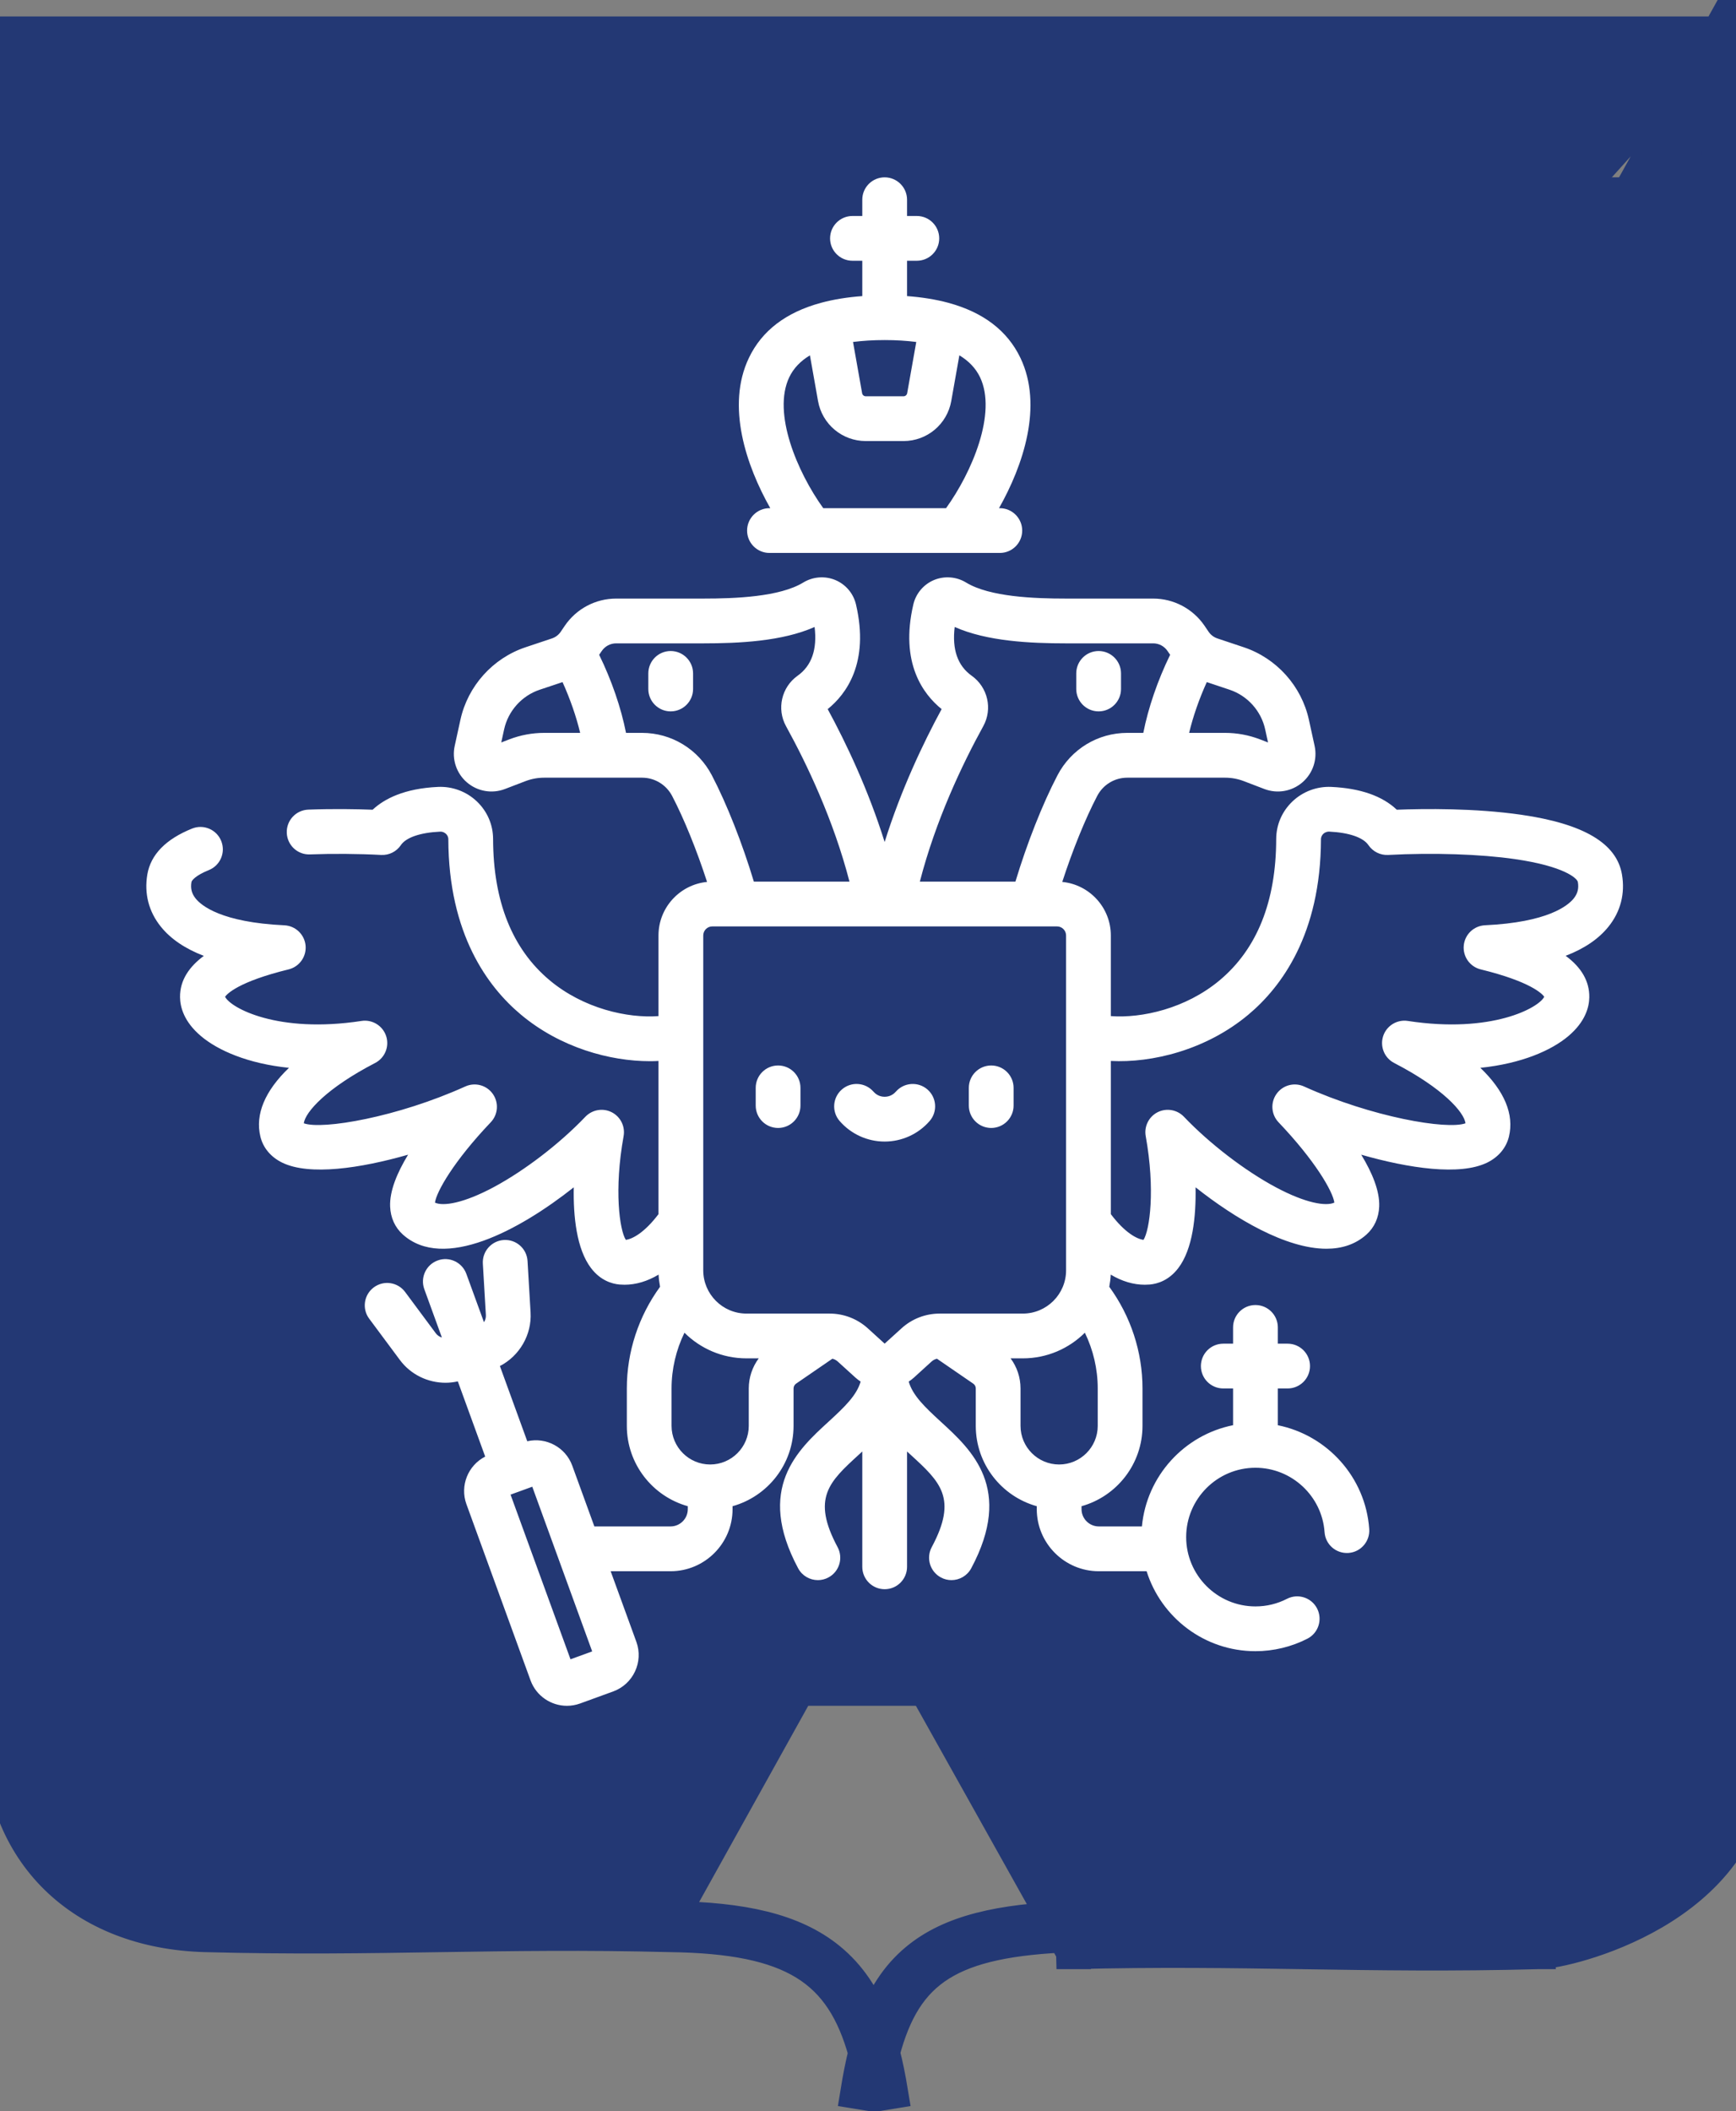 <svg width="51" height="62" viewBox="0 0 51 62" fill="none" xmlns="http://www.w3.org/2000/svg">
<rect x="0" y="0" width="51" height="62" fill="#808080" stroke="none"/>
<path d="M1.48051e-06 0.491C4.97793e-07 0.486 0 0.483 0 0.483L1.48051e-06 0.491ZM1.48051e-06 0.491L0 0.983H8.87882e-05M1.48051e-06 0.491L8.87882e-05 0.983M8.87882e-05 0.983C0.001 5.405 0.006 37.975 0 50.875C-0.002 54.41 2.409 56.729 6.027 56.83C8.564 56.898 10.736 56.865 12.911 56.831C15.053 56.798 17.198 56.766 19.695 56.83C23.295 56.879 24.741 57.825 25.42 60.285C25.331 60.645 25.255 61.029 25.189 61.437L25.682 61.517L26.176 61.437C26.109 61.029 26.032 60.644 25.937 60.282C26.586 57.826 27.906 56.961 31.512 56.83M8.87882e-05 0.983L31.528 57.33M31.512 56.83L31.525 57.33C31.526 57.33 31.527 57.33 31.528 57.33M31.512 56.83L31.531 57.33C31.53 57.33 31.529 57.33 31.528 57.33M31.512 56.83C34.01 56.766 36.154 56.798 38.297 56.831C40.472 56.865 42.644 56.898 45.181 56.83M31.528 57.33C34.014 57.266 36.149 57.298 38.292 57.331L38.338 57.332C40.494 57.365 42.659 57.398 45.185 57.33M45.181 56.83L45.17 57.33C45.175 57.33 45.18 57.33 45.185 57.33M45.181 56.83L45.194 57.33C45.191 57.33 45.188 57.33 45.185 57.33M45.181 56.83C45.843 56.844 50.98 55.634 50.988 51.639C51.016 37.788 50.986 0.483 50.986 0.483C51.486 0.483 51.486 0.483 51.486 0.483V0.484L51.486 0.489L51.486 0.51L51.486 0.59L51.486 0.905L51.487 2.113L51.49 6.528C51.493 10.242 51.495 15.338 51.498 20.867C51.502 31.924 51.502 44.714 51.488 51.64V51.64C51.483 53.891 50.024 55.326 48.582 56.17C47.857 56.594 47.115 56.883 46.511 57.065C45.939 57.238 45.438 57.331 45.185 57.33M50.486 0.983L0.5 0.983L0.5 2.08L0.501 6.408C0.501 10.05 0.502 15.051 0.503 20.484C0.503 31.35 0.503 43.948 0.5 50.875C0.499 52.524 1.058 53.854 2.006 54.783L50.486 0.983ZM50.486 0.983L50.487 2.113L50.49 6.529C50.493 10.242 50.495 15.338 50.498 20.867C50.502 31.925 50.502 44.713 50.488 51.638C50.484 53.383 49.371 54.55 48.077 55.306C47.434 55.682 46.767 55.943 46.222 56.108C45.949 56.19 45.711 56.248 45.525 56.284C45.432 56.302 45.355 56.314 45.294 56.322C45.264 56.325 45.24 56.327 45.222 56.329C45.218 56.329 45.214 56.329 45.211 56.329C45.207 56.33 45.203 56.33 45.2 56.33L45.194 56.33H45.192L45.192 56.33L45.18 56.33L45.167 56.33C42.662 56.398 40.513 56.365 38.353 56.332L38.301 56.331C36.161 56.299 34.007 56.266 31.5 56.33L31.494 56.33C29.399 56.406 27.932 56.727 26.927 57.568C26.348 58.051 25.956 58.679 25.674 59.45C25.374 58.67 24.957 58.031 24.354 57.539C23.309 56.686 21.806 56.359 19.705 56.33L50.486 0.983Z" fill="#233874" stroke="#233874"/>
<g clip-path="url(#clip0)">
<rect width="44.888" height="44.888" transform="translate(3.545 5.208)" fill="#233874"/>
<path d="M22.606 14.924C22.243 14.924 21.948 15.219 21.948 15.582C21.948 15.945 22.243 16.239 22.606 16.239H28.118C28.118 16.239 28.118 16.239 28.118 16.239C28.118 16.239 28.119 16.239 28.119 16.239H29.372C29.735 16.239 30.03 15.945 30.03 15.582C30.03 15.219 29.735 14.924 29.372 14.924H29.349C30.054 13.678 30.652 11.922 29.978 10.511C29.596 9.713 28.888 9.173 27.867 8.895C27.86 8.893 27.853 8.891 27.846 8.889C27.485 8.793 27.085 8.728 26.647 8.696V7.658H26.934C27.298 7.658 27.592 7.364 27.592 7.001C27.592 6.638 27.298 6.343 26.934 6.343H26.647V5.865C26.647 5.502 26.352 5.208 25.989 5.208C25.626 5.208 25.332 5.502 25.332 5.865V6.343H25.044C24.681 6.343 24.386 6.637 24.386 7.001C24.386 7.364 24.681 7.658 25.044 7.658H25.332V8.696C24.892 8.728 24.492 8.793 24.131 8.89C24.125 8.891 24.118 8.893 24.112 8.895C23.091 9.173 22.382 9.712 22.001 10.511C21.326 11.922 21.924 13.678 22.629 14.924H22.606ZM25.989 9.987C26.328 9.987 26.637 10.007 26.918 10.043L26.651 11.547C26.642 11.6 26.596 11.638 26.543 11.638H25.435C25.382 11.638 25.336 11.6 25.327 11.547L25.06 10.043C25.341 10.007 25.65 9.987 25.989 9.987ZM23.187 11.078C23.312 10.817 23.515 10.603 23.794 10.436L24.032 11.777C24.153 12.459 24.743 12.953 25.435 12.953H26.543C27.235 12.953 27.825 12.459 27.946 11.777L28.184 10.435C28.463 10.603 28.666 10.817 28.791 11.078C29.294 12.13 28.555 13.867 27.793 14.924H24.185C23.424 13.867 22.685 12.13 23.187 11.078ZM32.275 20.892C32.638 20.892 32.933 20.597 32.933 20.234V19.777C32.933 19.414 32.638 19.119 32.275 19.119C31.912 19.119 31.618 19.414 31.618 19.777V20.234C31.618 20.597 31.912 20.892 32.275 20.892ZM19.703 19.119C19.34 19.119 19.046 19.414 19.046 19.777V20.234C19.046 20.597 19.34 20.892 19.703 20.892C20.066 20.892 20.361 20.597 20.361 20.234V19.777C20.361 19.414 20.066 19.119 19.703 19.119ZM29.12 31.291C28.756 31.291 28.462 31.585 28.462 31.949V32.468C28.462 32.831 28.756 33.126 29.12 33.126C29.483 33.126 29.777 32.831 29.777 32.468V31.949C29.777 31.585 29.483 31.291 29.12 31.291ZM47.65 25.682C47.495 24.767 46.527 24.194 44.693 23.928C43.328 23.731 41.844 23.749 41.035 23.78C40.608 23.375 39.963 23.15 39.113 23.11C38.691 23.09 38.275 23.245 37.97 23.536C37.663 23.828 37.493 24.221 37.492 24.642C37.488 26.476 36.929 27.87 35.832 28.788C34.836 29.622 33.542 29.908 32.634 29.841V27.473C32.634 26.654 32.007 25.978 31.207 25.9C31.506 24.978 31.882 24.047 32.233 23.376C32.406 23.044 32.745 22.839 33.117 22.839H34.153C34.153 22.839 34.153 22.839 34.153 22.839C34.153 22.839 34.154 22.839 34.155 22.839H35.989C36.179 22.839 36.365 22.873 36.542 22.941L37.146 23.172C37.526 23.317 37.953 23.242 38.261 22.977C38.57 22.712 38.707 22.3 38.62 21.903L38.453 21.139C38.236 20.147 37.503 19.331 36.541 19.009L35.766 18.75C35.661 18.715 35.569 18.646 35.507 18.555L35.385 18.375C35.044 17.877 34.481 17.579 33.878 17.579H31.311C30.385 17.579 29.073 17.53 28.382 17.108C28.098 16.934 27.744 16.907 27.437 17.035C27.133 17.163 26.907 17.43 26.832 17.751C26.43 19.474 27.127 20.393 27.663 20.825C27.121 21.823 26.471 23.191 25.989 24.728C25.508 23.191 24.858 21.823 24.316 20.825C24.852 20.393 25.549 19.474 25.147 17.751C25.072 17.43 24.846 17.163 24.542 17.035C24.235 16.907 23.882 16.934 23.597 17.108C22.906 17.53 21.594 17.579 20.668 17.579H18.101C17.498 17.579 16.934 17.877 16.594 18.375L16.472 18.555C16.41 18.646 16.318 18.715 16.213 18.75L15.438 19.009C14.476 19.331 13.743 20.147 13.526 21.139L13.359 21.903C13.271 22.3 13.409 22.712 13.717 22.977C14.026 23.242 14.453 23.317 14.833 23.172L15.436 22.941C15.614 22.873 15.8 22.839 15.99 22.839H17.824C17.824 22.839 17.824 22.839 17.824 22.839C17.824 22.839 17.825 22.839 17.826 22.839H18.862C19.234 22.839 19.572 23.045 19.746 23.376C20.097 24.047 20.473 24.978 20.772 25.9C19.972 25.978 19.345 26.654 19.345 27.473V29.841C18.437 29.908 17.143 29.622 16.147 28.788C15.05 27.87 14.491 26.476 14.486 24.642C14.485 24.221 14.316 23.828 14.009 23.536C13.704 23.245 13.288 23.09 12.866 23.11C11.878 23.156 11.292 23.458 10.947 23.78C10.453 23.761 9.793 23.75 9.057 23.777C8.694 23.791 8.411 24.096 8.425 24.459C8.438 24.822 8.743 25.107 9.106 25.092C9.777 25.067 10.52 25.072 11.197 25.108C11.428 25.12 11.648 25.011 11.777 24.819C11.928 24.595 12.347 24.451 12.928 24.424C13.016 24.42 13.075 24.463 13.102 24.489C13.133 24.518 13.171 24.57 13.171 24.646C13.178 27.435 14.334 28.987 15.303 29.797C16.466 30.771 17.924 31.165 19.092 31.165C19.178 31.165 19.262 31.163 19.345 31.158V35.657C18.929 36.207 18.576 36.388 18.385 36.412C18.202 36.126 18.035 34.942 18.32 33.368C18.372 33.082 18.23 32.796 17.971 32.664C17.712 32.533 17.398 32.587 17.197 32.797C16.445 33.585 15.413 34.377 14.504 34.864C13.621 35.337 13.023 35.432 12.778 35.319C12.823 34.994 13.334 34.097 14.417 32.959C14.634 32.731 14.659 32.382 14.477 32.125C14.295 31.868 13.957 31.777 13.67 31.907C11.673 32.81 9.473 33.185 8.925 32.989C8.968 32.658 9.594 31.956 11.021 31.217C11.307 31.069 11.444 30.736 11.345 30.43C11.245 30.123 10.938 29.934 10.62 29.983C8.159 30.36 6.773 29.6 6.612 29.273C6.67 29.19 7 28.831 8.479 28.469C8.796 28.391 9.008 28.092 8.977 27.767C8.945 27.441 8.679 27.189 8.353 27.174C6.504 27.088 5.915 26.596 5.748 26.388C5.631 26.242 5.593 26.093 5.625 25.903C5.632 25.86 5.738 25.713 6.135 25.553C6.471 25.418 6.635 25.035 6.499 24.698C6.364 24.361 5.981 24.198 5.644 24.333C4.871 24.644 4.428 25.098 4.328 25.682C4.233 26.244 4.37 26.773 4.724 27.213C5.015 27.575 5.438 27.861 5.988 28.072C5.577 28.377 5.281 28.774 5.289 29.289C5.293 29.575 5.403 30.005 5.904 30.428C6.403 30.85 7.281 31.236 8.489 31.36C7.784 32.036 7.491 32.726 7.65 33.381C7.73 33.711 7.957 33.981 8.29 34.144C9.09 34.534 10.587 34.312 11.989 33.911C11.667 34.44 11.443 34.977 11.461 35.432C11.474 35.763 11.604 36.048 11.835 36.256C13.032 37.33 15.252 36.138 16.856 34.869C16.84 35.723 16.937 36.681 17.363 37.241C17.639 37.603 17.971 37.703 18.201 37.724C18.25 37.728 18.299 37.73 18.348 37.73C18.682 37.73 19.019 37.629 19.348 37.433C19.354 37.554 19.369 37.674 19.391 37.79C18.76 38.655 18.415 39.702 18.415 40.776V41.875C18.415 42.998 19.174 43.946 20.206 44.234V44.32C20.206 44.6 19.979 44.828 19.699 44.828H17.461L16.812 43.044C16.614 42.5 16.041 42.2 15.49 42.327L14.686 40.118C15.262 39.82 15.626 39.2 15.587 38.542L15.498 37.034C15.477 36.671 15.168 36.395 14.803 36.416C14.441 36.438 14.164 36.749 14.185 37.111L14.274 38.62C14.279 38.696 14.258 38.769 14.218 38.831L13.7 37.41C13.576 37.069 13.199 36.892 12.858 37.017C12.517 37.141 12.341 37.518 12.465 37.86L12.982 39.28C12.912 39.259 12.848 39.217 12.803 39.156L11.902 37.943C11.685 37.651 11.273 37.591 10.982 37.807C10.69 38.024 10.629 38.436 10.846 38.727L11.748 39.94C12.066 40.369 12.571 40.609 13.088 40.609C13.209 40.609 13.33 40.595 13.45 40.568L14.254 42.777C13.751 43.033 13.505 43.632 13.703 44.176L15.586 49.349C15.754 49.809 16.19 50.096 16.655 50.096C16.784 50.096 16.914 50.074 17.042 50.028L18.015 49.674C18.604 49.459 18.909 48.806 18.695 48.217L17.94 46.144H19.699C20.704 46.144 21.521 45.326 21.521 44.321V44.234C22.553 43.946 23.313 42.998 23.313 41.875V40.776C23.313 40.72 23.341 40.667 23.387 40.635L24.453 39.903C24.511 39.916 24.565 39.943 24.61 39.984L25.131 40.457C25.179 40.501 25.231 40.539 25.284 40.575C25.164 40.979 24.827 41.307 24.339 41.754C23.434 42.582 22.194 43.717 23.448 46.058C23.566 46.279 23.793 46.405 24.028 46.405C24.133 46.405 24.239 46.38 24.337 46.327C24.658 46.156 24.778 45.757 24.607 45.437C23.836 43.997 24.359 43.518 25.227 42.724C25.261 42.692 25.297 42.66 25.332 42.627V46.014C25.332 46.377 25.626 46.672 25.99 46.672C26.353 46.672 26.647 46.377 26.647 46.014V42.627C26.683 42.66 26.718 42.692 26.753 42.724C27.62 43.518 28.144 43.997 27.372 45.437C27.201 45.757 27.322 46.156 27.642 46.327C27.741 46.38 27.847 46.405 27.951 46.405C28.186 46.405 28.413 46.279 28.532 46.058C29.785 43.717 28.546 42.582 27.64 41.754C27.152 41.307 26.815 40.979 26.696 40.575C26.749 40.539 26.8 40.501 26.849 40.457L27.369 39.984C27.414 39.943 27.468 39.916 27.526 39.903L28.592 40.635C28.639 40.667 28.666 40.72 28.666 40.776V41.875C28.666 42.998 29.426 43.946 30.458 44.234V44.321C30.458 45.326 31.276 46.144 32.281 46.144H33.685C34.112 47.503 35.384 48.492 36.882 48.492C37.412 48.492 37.94 48.365 38.408 48.125C38.732 47.959 38.859 47.563 38.694 47.239C38.528 46.916 38.132 46.788 37.809 46.954C37.521 47.102 37.209 47.177 36.882 47.177C35.76 47.177 34.847 46.263 34.847 45.141C34.847 44.019 35.76 43.105 36.882 43.105C37.947 43.105 38.839 43.936 38.913 44.997C38.938 45.359 39.252 45.632 39.615 45.607C39.977 45.582 40.25 45.267 40.225 44.905C40.119 43.382 38.989 42.148 37.54 41.856V40.776H37.828C38.191 40.776 38.485 40.482 38.485 40.119C38.485 39.755 38.191 39.461 37.828 39.461H37.54V38.983C37.54 38.62 37.246 38.326 36.882 38.326C36.519 38.326 36.225 38.62 36.225 38.983V39.461H35.937C35.574 39.461 35.28 39.755 35.28 40.119C35.28 40.482 35.574 40.776 35.937 40.776H36.225V41.855C34.791 42.142 33.685 43.347 33.547 44.828H32.281C32.001 44.828 31.773 44.6 31.773 44.321V44.234C32.805 43.946 33.564 42.998 33.564 41.875V40.776C33.564 39.702 33.219 38.656 32.588 37.79C32.61 37.674 32.625 37.554 32.631 37.433C32.96 37.629 33.297 37.73 33.631 37.73C33.68 37.73 33.729 37.728 33.778 37.724C34.008 37.703 34.34 37.603 34.616 37.241C35.042 36.681 35.139 35.723 35.123 34.869C36.289 35.792 37.78 36.673 38.968 36.673C39.414 36.673 39.817 36.549 40.144 36.256C40.376 36.048 40.505 35.763 40.518 35.432C40.536 34.977 40.312 34.44 39.99 33.911C41.392 34.312 42.889 34.534 43.689 34.144C44.022 33.981 44.249 33.711 44.329 33.381C44.488 32.726 44.195 32.036 43.49 31.36C44.698 31.235 45.576 30.85 46.075 30.428C46.576 30.005 46.686 29.575 46.69 29.289C46.697 28.824 46.464 28.415 45.996 28.07C46.544 27.86 46.965 27.574 47.255 27.213C47.609 26.773 47.746 26.244 47.65 25.682ZM16.76 48.73L14.999 43.894L15.637 43.662L17.397 48.498L16.76 48.73ZM35.453 20.032L36.123 20.256C36.649 20.432 37.05 20.878 37.168 21.42L37.252 21.804L37.012 21.712C36.684 21.587 36.34 21.523 35.989 21.523H34.934C35.049 21.043 35.228 20.527 35.453 20.032ZM28.886 21.327C29.166 20.819 29.02 20.182 28.546 19.845C28.133 19.552 27.966 19.071 28.047 18.413C28.994 18.835 30.269 18.894 31.311 18.894H33.878C34.046 18.894 34.203 18.977 34.298 19.116L34.376 19.23C34.009 19.982 33.732 20.789 33.588 21.523H33.117C32.254 21.523 31.469 21.999 31.068 22.766C30.627 23.608 30.169 24.77 29.831 25.892H27.023C27.492 24.077 28.274 22.438 28.886 21.327ZM15.989 21.523C15.638 21.523 15.294 21.587 14.966 21.712L14.726 21.804L14.81 21.42C14.929 20.878 15.329 20.432 15.855 20.256L16.526 20.032C16.75 20.527 16.929 21.043 17.044 21.523H15.989ZM18.862 21.523H18.391C18.246 20.789 17.97 19.982 17.602 19.23L17.68 19.116C17.775 18.977 17.932 18.894 18.101 18.894H20.667C21.709 18.894 22.984 18.835 23.931 18.413C24.012 19.071 23.845 19.552 23.432 19.845C22.959 20.181 22.812 20.819 23.092 21.327C23.704 22.438 24.486 24.077 24.956 25.892H22.147C21.809 24.77 21.352 23.608 20.911 22.766C20.509 21.999 19.724 21.523 18.862 21.523ZM21.997 40.776V41.875C21.997 42.5 21.489 43.009 20.863 43.009C20.238 43.009 19.729 42.5 19.729 41.875V40.776C19.729 40.206 19.861 39.646 20.108 39.139C20.575 39.604 21.219 39.892 21.929 39.892H22.29C22.103 40.144 21.997 40.453 21.997 40.776ZM27.723 38.577C27.721 38.577 27.72 38.577 27.719 38.577H27.607C27.191 38.577 26.792 38.73 26.485 39.01L25.989 39.46L25.494 39.01C25.186 38.731 24.788 38.577 24.372 38.577H24.26C24.258 38.577 24.257 38.577 24.256 38.577H21.929C21.229 38.577 20.66 38.007 20.66 37.307V27.473C20.66 27.326 20.779 27.207 20.925 27.207H21.649C21.65 27.207 21.651 27.207 21.651 27.207C21.652 27.207 21.653 27.207 21.654 27.207H25.774H25.779H26.198H26.205H30.325C30.325 27.207 30.326 27.207 30.327 27.207C30.328 27.207 30.328 27.207 30.329 27.207H31.053C31.2 27.207 31.319 27.326 31.319 27.473V37.307C31.319 38.007 30.75 38.577 30.049 38.577L27.723 38.577ZM32.249 41.875C32.249 42.5 31.74 43.009 31.115 43.009C30.49 43.009 29.981 42.5 29.981 41.875V40.776C29.981 40.453 29.876 40.144 29.689 39.892H30.049C30.759 39.892 31.403 39.604 31.871 39.139C32.117 39.646 32.249 40.206 32.249 40.776V41.875ZM46.231 26.388C46.063 26.596 45.475 27.087 43.626 27.173C43.299 27.189 43.034 27.441 43.002 27.767C42.971 28.092 43.182 28.391 43.5 28.469C44.978 28.831 45.309 29.19 45.367 29.273C45.205 29.6 43.82 30.36 41.359 29.983C41.041 29.934 40.734 30.123 40.634 30.429C40.535 30.735 40.671 31.069 40.957 31.217C42.384 31.955 43.011 32.658 43.053 32.989C42.505 33.185 40.305 32.81 38.309 31.907C38.022 31.777 37.684 31.868 37.502 32.125C37.319 32.381 37.344 32.731 37.561 32.959C38.645 34.097 39.156 34.994 39.201 35.318C38.956 35.432 38.357 35.337 37.474 34.864C36.565 34.377 35.533 33.584 34.781 32.796C34.581 32.587 34.267 32.533 34.007 32.664C33.749 32.796 33.607 33.082 33.659 33.367C33.943 34.942 33.776 36.126 33.594 36.412C33.403 36.388 33.05 36.207 32.634 35.657V31.158C33.839 31.22 35.427 30.842 36.676 29.797C37.644 28.986 38.8 27.435 38.807 24.646C38.808 24.57 38.845 24.518 38.876 24.488C38.904 24.462 38.965 24.42 39.051 24.423C39.631 24.451 40.05 24.595 40.201 24.819C40.331 25.01 40.551 25.12 40.781 25.108C42.101 25.038 43.493 25.084 44.504 25.23C45.956 25.44 46.335 25.795 46.354 25.903C46.386 26.092 46.348 26.242 46.231 26.388ZM22.859 31.291C22.495 31.291 22.201 31.585 22.201 31.949V32.468C22.201 32.831 22.495 33.126 22.859 33.126C23.222 33.126 23.516 32.831 23.516 32.468V31.949C23.516 31.585 23.222 31.291 22.859 31.291ZM27.247 31.996C26.973 31.757 26.557 31.786 26.319 32.059C26.27 32.115 26.162 32.21 25.989 32.21C25.816 32.21 25.709 32.115 25.66 32.059C25.421 31.785 25.005 31.757 24.732 31.996C24.458 32.234 24.429 32.65 24.668 32.923C25.001 33.306 25.483 33.525 25.989 33.525C26.495 33.525 26.977 33.306 27.31 32.923C27.549 32.65 27.52 32.234 27.247 31.996Z" fill="white"/>
</g>
<defs>
<clipPath id="clip0">
<rect width="44.888" height="44.888" fill="white" transform="translate(3.545 5.208)"/>
</clipPath>
</defs>
</svg>
